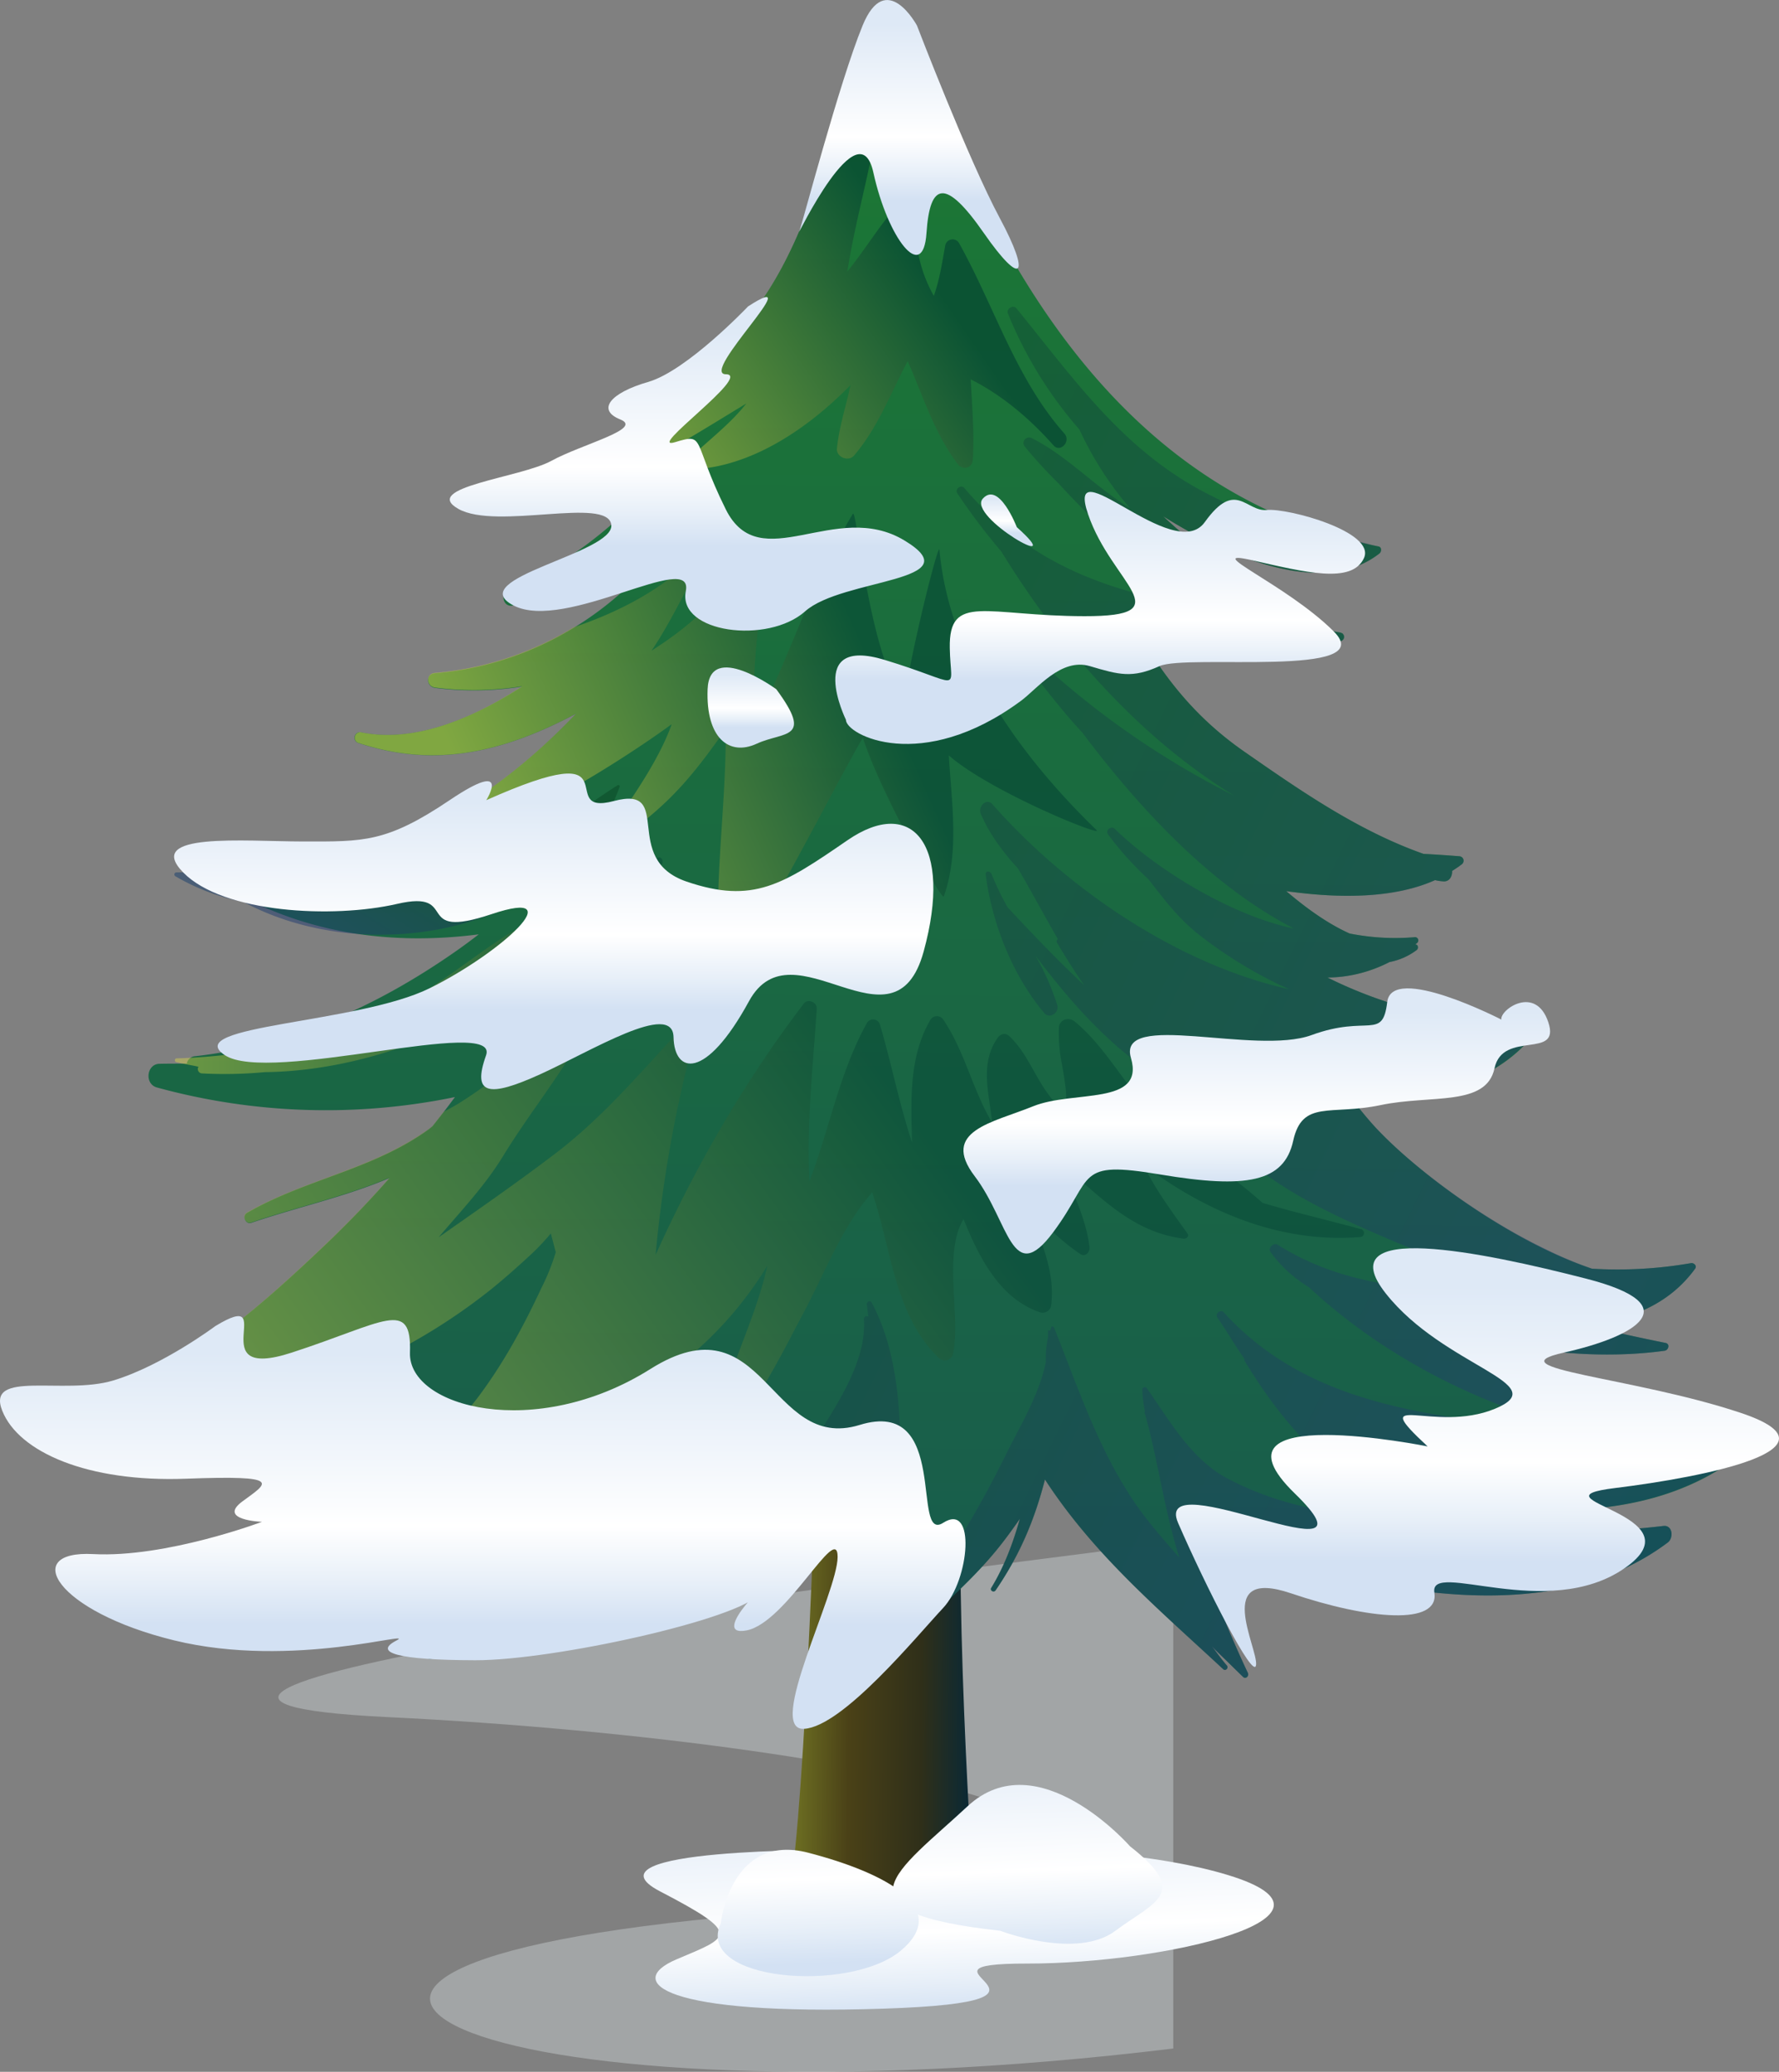 <svg xmlns="http://www.w3.org/2000/svg" xmlns:xlink="http://www.w3.org/1999/xlink" viewBox="0 0 636.55 741.38"><rect x="0" y="0" width="636.55" height="741.38" fill="#808080" stroke="none"/><defs><style>.cls-1{isolation:isolate;}.cls-2{fill:#d5dce0;}.cls-10,.cls-2,.cls-8,.cls-9{opacity:0.4;}.cls-2,.cls-3{mix-blend-mode:multiply;}.cls-3{fill:url(#linear-gradient);}.cls-4{fill:url(#linear-gradient-2);}.cls-5{fill:url(#linear-gradient-3);}.cls-11,.cls-6{opacity:0.5;}.cls-6,.cls-7,.cls-8,.cls-9{mix-blend-mode:screen;}.cls-6{fill:url(#linear-gradient-4);}.cls-7{opacity:0.6;fill:url(#linear-gradient-5);}.cls-8{fill:url(#linear-gradient-6);}.cls-9{fill:url(#linear-gradient-7);}.cls-10{fill:url(#linear-gradient-8);}.cls-11{fill:url(#linear-gradient-9);}.cls-12{fill:url(#linear-gradient-10);}.cls-13{fill:url(#linear-gradient-11);}.cls-14{fill:url(#linear-gradient-12);}.cls-15{fill:url(#linear-gradient-13);}.cls-16{fill:url(#linear-gradient-14);}.cls-17{fill:url(#linear-gradient-15);}.cls-18{fill:url(#linear-gradient-16);}.cls-19{fill:url(#linear-gradient-17);}.cls-20{fill:url(#linear-gradient-18);}.cls-21{fill:url(#linear-gradient-19);}.cls-22{fill:url(#linear-gradient-20);}</style><linearGradient id="linear-gradient" x1="341.58" y1="636" x2="344.97" y2="720.17" gradientTransform="translate(0.69 0.55) rotate(0.07)" gradientUnits="userSpaceOnUse"><stop offset="0" stop-color="#dee9f6"/><stop offset="0.64" stop-color="#fff"/><stop offset="0.85" stop-color="#e7eff8"/><stop offset="1" stop-color="#d3e1f3"/></linearGradient><linearGradient id="linear-gradient-2" x1="-2004.87" y1="3976.12" x2="-1939.87" y2="3976.12" gradientTransform="translate(2318.38 -3374.22) rotate(0.42)" gradientUnits="userSpaceOnUse"><stop offset="0" stop-color="#6d6f22"/><stop offset="0.3" stop-color="#4a4117"/><stop offset="0.7" stop-color="#2f2f19"/><stop offset="1" stop-color="#062838"/></linearGradient><linearGradient id="linear-gradient-3" x1="-1969.9" y1="4004.2" x2="-1969.9" y2="3390.4" gradientTransform="translate(2318.38 -3374.22) rotate(0.42)" gradientUnits="userSpaceOnUse"><stop offset="0.01" stop-color="#185b4e"/><stop offset="1" stop-color="#1c7933"/></linearGradient><linearGradient id="linear-gradient-4" x1="-2111.58" y1="3698.34" x2="-1973.77" y2="3636.19" gradientTransform="translate(2318.38 -3374.22) rotate(0.42)" gradientUnits="userSpaceOnUse"><stop offset="0" stop-color="#e5e244"/><stop offset="0.99" stop-color="#003e31"/></linearGradient><linearGradient id="linear-gradient-5" x1="-2088.9" y1="3571.51" x2="-1962.31" y2="3482.53" xlink:href="#linear-gradient-4"/><linearGradient id="linear-gradient-6" x1="-2170.91" y1="3950.25" x2="-1956.37" y2="3793.64" xlink:href="#linear-gradient-4"/><linearGradient id="linear-gradient-7" x1="-2227.9" y1="3735.57" x2="-2053.89" y2="3735.57" xlink:href="#linear-gradient-4"/><linearGradient id="linear-gradient-8" x1="-2127.81" y1="3712.61" x2="-1606.27" y2="3962.57" gradientTransform="translate(2318.38 -3374.22) rotate(0.42)" gradientUnits="userSpaceOnUse"><stop offset="0" stop-color="#074623"/><stop offset="0.71" stop-color="#233972"/><stop offset="1" stop-color="#024063"/></linearGradient><linearGradient id="linear-gradient-9" x1="-2132.88" y1="3663.35" x2="-2186.29" y2="3748.31" xlink:href="#linear-gradient-8"/><linearGradient id="linear-gradient-10" x1="245.35" y1="116.15" x2="245.35" y2="194.54" xlink:href="#linear-gradient"/><linearGradient id="linear-gradient-11" x1="197.81" y1="286.18" x2="197.81" y2="360.38" xlink:href="#linear-gradient"/><linearGradient id="linear-gradient-12" x1="449.46" y1="361.07" x2="449.46" y2="423.45" xlink:href="#linear-gradient"/><linearGradient id="linear-gradient-13" x1="393.24" y1="183.08" x2="393.24" y2="242.35" xlink:href="#linear-gradient"/><linearGradient id="linear-gradient-14" x1="268.24" y1="240.55" x2="268.24" y2="259.38" xlink:href="#linear-gradient"/><linearGradient id="linear-gradient-15" x1="359.84" y1="177.64" x2="359.84" y2="189.76" xlink:href="#linear-gradient"/><linearGradient id="linear-gradient-16" x1="324.6" y1="7.71" x2="324.6" y2="70.85" xlink:href="#linear-gradient"/><linearGradient id="linear-gradient-17" x1="172.68" y1="483.57" x2="172.68" y2="580.39" xlink:href="#linear-gradient"/><linearGradient id="linear-gradient-18" x1="528.6" y1="458.99" x2="528.6" y2="557.43" xlink:href="#linear-gradient"/><linearGradient id="linear-gradient-19" x1="365.36" y1="615" x2="368.73" y2="698.62" xlink:href="#linear-gradient"/><linearGradient id="linear-gradient-20" x1="290.05" y1="618.02" x2="293.42" y2="701.67" xlink:href="#linear-gradient"/></defs><title>Fichier 11</title><g class="cls-1"><g id="Calque_2" data-name="Calque 2"><g id="Calque_1-2" data-name="Calque 1"><path class="cls-2" d="M138.72,614.46c182.3,8.85,361.44,50.93,128.87,70.85C47,704.2,174.18,762.94,419.81,733.05V551.91C295,567.38-7.66,607.35,138.72,614.46Z"/><path class="cls-3" d="M299.41,662s-93.12-.71-63.17,14.85,24.74,16.25,5.81,24.3-4.74,20.22,73.89,17.65,2.68-16.2,51.69-16.15S488.3,685.92,439.47,671,299.41,662,299.41,662Z"/><path class="cls-4" d="M292.83,497.94s-3.61,128.1-9.36,172.94c0,0,18.75,25.39,65,7,0,0-8.19-116-3.28-173C345.15,504.92,327.31,476.72,292.83,497.94Z"/><path class="cls-5" d="M632.37,511.71c.71-.71.27-2.32-.9-2.14-4.81.67-9.71,1.49-14.48,2.3-22.8-1.25-45.1-7.17-64.4-20.2-5-3.35-10.52-7.14-16.23-11.32,20.69,4.76,42.22,5.39,59.29,3,1.39-.22,2-2.42.31-2.79-9.94-2-19.82-4.18-29.61-6.56,16-1.24,30.61-6.82,40.18-20,.79-1.07-.48-2.17-1.46-2A153.3,153.3,0,0,1,569.64,454c-27.93-9.34-59.79-32.25-76-49-2.81-2.88-5.34-5.94-7.86-9.07,23.05-2,50-8.31,63.13-26,2.37-3.23.27-9-4.21-7.39-2.52.85-5,1.55-7.55,2.28-2.29.26-4.56.39-6.8.47-18.29-1.08-38-6.85-55.35-15.49a48.85,48.85,0,0,0,22.18-5.54,23.44,23.44,0,0,0,9.71-4.29c.75-.53.59-2.06-.48-2,.21-.23.53-.39.73-.62a1.17,1.17,0,0,0-.79-2,83.15,83.15,0,0,1-23.46-1.31c-8.12-3.66-15.67-9.23-22.66-15.15,19.11,2.7,38.62,2.59,53.25-3.95a16.64,16.64,0,0,0,2.74.43c2.32.33,3.47-1.72,3.36-3.72a36.73,36.73,0,0,0,3.42-2.34,1.6,1.6,0,0,0-.81-2.91c-3.92-.31-8.25-.61-12.84-.85-23.36-8.23-44.2-22.69-64.58-36.9-15.43-10.84-25.63-23.16-34.28-36.9,25,4.94,52,3.25,69.35-2.38a1.54,1.54,0,0,0,.83-2.32c-.1,0-.1-.1-.12-.17-.16-.24-.41-.29-.65-.43l-.07,0h0c-.17-.05-.2-.15-.33-.11l-.66-.11c-18.43-3.2-36-19.76-50.48-31-4.25-3.33-8.29-6.88-12.11-10.45,26.38,16.48,58.15,28.35,77.38,13.23.74-.64.82-2.22-.38-2.47C399.63,176.88,352.51,91.32,324,4.74c-1.31-3.9-7.5-4.58-8.4.06-.33,2-.56,4-.82,5.9a6,6,0,0,0-7.6,3.76C295.33,56,282.5,125.74,232,136.64c-1.1.25-.62,1.82.48,1.7,8.19-1.24,16.55-4.72,24.64-9.81-21,22.18-50.82,48.44-81.18,49.47-2.54.13-2.49,4.07,0,4.12,21.84.58,41.59-3.31,60-11.58-15,17.22-33.19,31.68-53.81,40.38-3.39,1.44-2.11,6.67,1.56,5.74,22-5.56,43.13-15.59,60.66-30.53h0c-1.76,2.73-3.56,5.54-5.53,8.12-1.86,2.21-3.74,4.4-5.51,6.67-19.95,23-47.62,37.54-77.71,40-3.34.27-3.15,4.8.06,5.25a109.05,109.05,0,0,0,31.13-.48C168.93,257.33,147.78,266,128.92,262a2,2,0,0,0-.94,3.8c28.25,9.46,52.83,3,78.21-10.46-31.07,32.56-69.09,55.57-117.85,53.52-2.12-.12-3.25,2-3.14,3.79-3.34-.38-5.32,4.45-2.13,6.24,27.58,15.56,58,19.37,88.23,15.46-3,2.32-6,4.54-9,6.61-28,19.46-58.81,33.18-92.46,37a3.25,3.25,0,0,0-3,2.65c-3.26,0-6.44,0-9.64.06-4.77-.05-5.6,7.21-1.08,8.47a228.7,228.7,0,0,0,106.66,3.44c-2.58,3.53-5.27,7-8,10.43-.55.48-1.12.93-1.74,1.38-19.78,14.2-43.87,17.62-64.68,29.64-1.82,1.1-.49,4.2,1.51,3.57,16.53-5.64,33.49-9.25,49.53-16.07-7,8-14.43,15.71-22.31,23.26C93.8,467,59.31,498.51,27.34,502a4.25,4.25,0,0,0-3.83,3.88,65.42,65.42,0,0,1-12.78-6c-2.32-1.42-5.18,1.56-3.72,3.88,15.4,24,59.05,22.68,83.52,21.22a201,201,0,0,0,45.06-8.22c-11.88,8.73-26.07,14.6-39.16,20.34-2.4,1-1.48,5,1.13,4.14,5.37-1.82,10.82-3.63,16.19-5.45-23,15.41-50,24.32-77.13,27.25a5.59,5.59,0,0,0-1.06.32c-2.27-.64-4.59-1.14-6.84-1.94-2.41-.8-3.55,2.74-1.58,4.07,52.64,35.37,127.35,25.91,181.53-9.88-7.44,7.92-15.48,15.1-25.88,18.22a2.23,2.23,0,0,0-1.35,3c-9.3,2.64-18.72,5.33-28.13,8.74-4,1.42-3.53,8.55,1.12,8,34.22-4,69.37-6.5,100.34-23.15A181.41,181.41,0,0,0,288.4,547a245.5,245.5,0,0,1-22.59,30.4.79.79,0,0,0,1.16,1.07c16.25-16.62,34.9-34.27,45.67-55.77-.56,6.42-1.1,12.85-2,19.12-2.33,17.31-2.66,37.78-9.33,54.76a155.12,155.12,0,0,1-10.55,17c-.54.61-.1,1.93.85,1.57,10.93-4.23,17.31-10.64,25-19.7,12.9-15.05,28.79-26.57,41.14-42.2,2.38-3,4.79-6.32,7.17-9.76-2.5,8.91-5.74,17.39-10.21,24.68-.67,1,.92,1.89,1.56.88,8.71-12.73,13.91-25.2,17.63-39.61,17.47,26.84,40.25,46,63.77,67.87.86.8,2.07-.43,1.3-1.35-1.9-2.19-3.51-4.54-5.32-6.78q5.47,5.4,11.11,10.88c.94,1,2.31-.3,1.72-1.46a393.39,393.39,0,0,1-19.94-51.43C480,567.38,551,586.28,596.73,552c2.21-1.64,1.79-6.37-1.6-5.94-4.71.56-9.59,1-14.67,1.37a114.15,114.15,0,0,1-38.12-7.59c30.53,2.33,60.5-2.19,82.92-21.35a63.45,63.45,0,0,0,6.82-4.06,1.2,1.2,0,0,0-.23-2.13A5.16,5.16,0,0,0,632.37,511.71Z"/><path class="cls-6" d="M128,265.77c28.25,9.46,52.83,3,78.21-10.46-12,12.51-25,23.67-39.26,32.5A151.74,151.74,0,0,1,145,299.06c4.29-.56,8.46-1.23,12.4-1.86a168.2,168.2,0,0,0,36.84-9.91c11.61-4.77,35.87-20.55,46.1-28.15-7.36,21.12-32.32,50.07-30,48.64,26.57-16.53,35.24-27,49.33-46.87.25,28.34-4.65,56.69-2,85,.27,2.81-1.88,8.76.22,6.8,9-8.61,45.57-80.61,50.86-88.65,6.67,20.52,28.34,58.5,28.95,56.74,5.64-16,2.79-33.63,1.79-50.49,14.79,13,55.84,29.58,52.82,26.69-26.94-26.12-52.6-61-56.16-100.22-.29-3.17-10,35.45-12.74,54.41-13.06-19.14-16.75-69.9-18.28-67.26-14.21,23.41-22,50-34.5,74.31-3.6-19.19,5.84-64.69,3.54-62.78-7.74,6.45-14.14,14.07-21,21.39-5.94,6.35-12.89,11.39-20.05,16,8.61-12.45,22.57-42.22,21.35-40.65-11.45,15.46-29.9,25.8-49.44,32.36a113.4,113.4,0,0,1-13.8,7.15,111.94,111.94,0,0,1-35.61,9.08c-3.34.27-3.15,4.8.06,5.25a109.05,109.05,0,0,0,31.13-.48C168.93,257.33,147.78,266,128.92,262A2,2,0,0,0,128,265.77Z"/><path class="cls-7" d="M176,182.12c.71,0,1.34-.06,2-.06,1-.34,2.06-.53,3-.89a3.46,3.46,0,0,0,1.6.23c30.39-2.61,58.2-21.13,84.43-37-4.92,6.31-11.61,11.67-17.18,16.74-2.25,2.07-.47,6.85,2.68,6.4,19.27-2.55,37.59-15.23,51.78-29.71-1.58,7.54-4.06,14.81-4.84,22.64-.31,3.19,4.19,4.86,6.13,2.53,8.55-10,13.07-22.26,19.17-33.76,5.63,12.66,9.42,25.56,17.88,36.78,1.71,2.34,5.23,1.68,5.44-1.54.57-9.66-.29-19.16-.77-28.74,11.23,5.65,21.26,14.16,29.61,23.61,2.44,2.8,6.37-1.38,3.94-4.19-17.44-19.64-25-45.4-37.69-68.13a2.67,2.67,0,0,0-4.93.68c-1.14,6.16-2,12.29-4.12,18.15-5.48-9.65-6.94-19.67-7.08-31.32a2.94,2.94,0,0,0-5-2.11C315,80.06,309.72,89.14,303.2,97.15c2.85-18.7,8.53-36.72,11-55.5a341.34,341.34,0,0,0,2.86-39.33,3.82,3.82,0,0,0-1.47,2.48c-.33,2-.56,4-.82,5.9a5.3,5.3,0,0,0-3.72.11,5.58,5.58,0,0,0-3.88,3.65C295.33,56,282.5,125.74,232,136.64c-1.1.25-.62,1.82.48,1.7,8.19-1.24,16.55-4.72,24.64-9.81-11.31,11.92-25.22,25.11-40.4,34.85-12.81,8.21-26.52,14.07-40.38,14.59a.86.86,0,0,1-.4,0,1.94,1.94,0,0,0-1.43.77C173.62,179.94,174.08,182.1,176,182.12Z"/><path class="cls-8" d="M486.74,439.79c-12.16-3.32-23.8-6-35-9.35-11.45-10.34-24.57-18.26-36-28.57-12-10.78-19.05-26.31-31.18-36.31-2.16-1.8-5.73-.75-5.68,2.52A56.87,56.87,0,0,0,380,381c1,6,4.77,24.41-5.5,9.75-4.71-6.68-7.35-14.28-13.32-19.93-1.37-1.36-3.21-.89-4.24.61-6.47,9.28-3,19.85-1.91,30.37-7-11.68-9.75-25.36-17.44-36.83a2.72,2.72,0,0,0-4.69,0c-7.73,13.26-6.94,28.74-6.56,43.87-4.58-13.79-7.28-28-11.47-42.13a2.54,2.54,0,0,0-4.71-.55c-9.83,17.65-13.33,37.78-20.54,56.51-1.05-20.56,1.28-41,2.62-61.69.19-2.27-3.12-3.77-4.57-1.92-21.21,27.8-38.63,58-53.09,90a464.69,464.69,0,0,1,14.17-78.89c.75-2.63-2.63-4.65-4.46-2.66-14.9,16-28.61,32.43-46,45.59-13.52,10.28-27.45,19.93-41.35,29.67,8-9.47,16.45-18.25,23.12-29.15,10.62-17.41,24.51-33.6,32.94-52.19.74-1.52-.89-3.92-2.58-2.56C194.94,371,180.62,384.58,163.89,395c-1.72,1-3.54,2-5.28,2.93-1.29,1.7-2.55,3.37-3.88,5-.55.48-1.12.93-1.74,1.38-.77.57-1.69,1-2.52,1.61-19.32,12.79-42.24,16.57-62.16,28-1.82,1.1-.49,4.2,1.51,3.57,16.53-5.64,33.49-9.25,49.53-16.07-7,8-14.43,15.71-22.31,23.26C97.76,463.15,70.73,488,43.85,498a70.18,70.18,0,0,1-16.51,4,6.62,6.62,0,0,0-.91.25c35.07,10.17,77-.34,108.19-15.22a211.34,211.34,0,0,0,40.88-25.48c4.79-3.85,9.33-7.91,13.85-12.06a80.13,80.13,0,0,0,7.74-8.12l1.77,6.73a78.66,78.66,0,0,1-5.09,12.7c-6.5,13.94-13.77,27.36-23,39.54-10.85,14.34-24.73,25.8-36.05,39.7a2.73,2.73,0,0,0,3.82,3.89c24.15-20.6,55.66-28.07,83.28-42a131.91,131.91,0,0,0,52.74-49c-4.13,18.95-13.93,36.46-17.76,55.59-.6,2.85,2.82,5.26,5,3,11-12.34,17.93-27.13,25.71-41.69,7.41-13.87,14-31.33,24.58-43.13,6.86,20.12,8,44.16,23.89,59.28a3,3,0,0,0,5-1.43c2.9-13.15-3.65-36.06,3.78-48.27,5.64,13.91,13.13,28.62,27.56,33.38a3.11,3.11,0,0,0,3.75-2.24c1.72-12.68-4-23.28-7.39-34.84,5.45,6,11.07,11.6,17.9,16.19,1.86,1.23,3.55-.86,3.25-2.68-.93-6.91-3.15-12.86-5.77-19.23-5.13-12.63-3-9.31,5.21-2.15,10.55,9.27,20.26,16.71,34.2,18.54,1,.14,2.18-.85,1.41-1.86-5.75-8.09-11.51-15.78-15.77-24.63,22.54,17,49.07,28.14,77.36,25.92A1.44,1.44,0,0,0,486.74,439.79Z"/><path class="cls-9" d="M235.15,307.1c-2.68,2-5.35,4-7.93,6a244,244,0,0,1-21.79,12.45c8.66-5.09,17.19-10.31,25.18-17,.26-.21,0-.68-.41-.51-11.92,8.62-25.13,14.24-38.26,20.63-13.88,6.64-25.24,16.75-38.28,25-13.95,8.84-29.19,14.53-45,18.84-7.25,2-15.13,2.84-22.75,4.36-7.48,1-15,1.61-22.7,1.87-.73-.05-.89,1.09-.19,1.32,2.63.67,5.36,1.08,8,1.67a1.56,1.56,0,0,0,1.16,2.38,153.46,153.46,0,0,0,22.55-.45c53.45-.62,109.24-33.52,142-74.31C237.77,308.18,236.47,306.07,235.15,307.1Z"/><path class="cls-10" d="M632.37,511.71c.71-.71.27-2.32-.9-2.14-4.81.67-9.71,1.49-14.48,2.3-16.34-.91-32.39-4.25-47.27-10.82a106.38,106.38,0,0,1-17.13-9.38c-5-3.35-10.52-7.14-16.23-11.32,20.69,4.76,42.22,5.39,59.29,3,1.39-.22,2-2.42.31-2.79-9.94-2-19.82-4.18-29.61-6.56,12.09-.92,23.44-4.42,32.47-11.78a44.45,44.45,0,0,0,7.71-8.21c.79-1.07-.48-2.17-1.46-2A153.3,153.3,0,0,1,569.64,454a143.4,143.4,0,0,1-16.57-7c-23.13-11.1-46.35-28.51-59.39-42-2.81-2.88-5.34-5.94-7.86-9.07,21.95-1.92,47.25-7.82,61-23.71.69-.76,1.5-1.48,2.11-2.27,2.37-3.23.27-9-4.21-7.39-2.52.85-5,1.55-7.55,2.28-2.29.26-4.56.39-6.8.47-18.29-1.08-38-6.85-55.35-15.49,1.74,0,3.47-.14,5.16-.3a50.89,50.89,0,0,0,13.61-3.69,32.69,32.69,0,0,0,3.41-1.55,23.44,23.44,0,0,0,9.71-4.29c.75-.53.59-2.06-.48-2,.21-.23.53-.39.73-.62a1.17,1.17,0,0,0-.79-2,83.15,83.15,0,0,1-23.46-1.31c-8.12-3.66-15.67-9.23-22.66-15.15q1.32.18,2.67.3c18.27,2.36,36.62,2.08,50.58-4.25a16.64,16.64,0,0,0,2.74.43,2.75,2.75,0,0,0,2.75-1.24,4.12,4.12,0,0,0,.61-2.48,36.73,36.73,0,0,0,3.42-2.34,1.6,1.6,0,0,0-.81-2.91c-3.92-.31-8.25-.61-12.84-.85-12.9-4.55-25.06-11-36.81-18.27-9.46-5.92-18.64-12.28-27.77-18.63-15.43-10.84-25.63-23.16-34.28-36.9,21.58,4.29,44.72,3.6,61.81-.32,2.68-.63,5.24-1.29,7.54-2.06a1.54,1.54,0,0,0,.83-2.32c-.1,0-.1-.1-.12-.17-.16-.24-.41-.29-.65-.43l-.07,0h0c-.17-.05-.2-.15-.33-.11l-.66-.11c-18.43-3.2-36-19.76-50.48-31-4.25-3.33-8.29-6.88-12.11-10.45,26.38,16.48,58.15,28.35,77.38,13.23.74-.64.82-2.22-.38-2.47-2.27-.45-4.34-1.15-6.6-1.65a6.38,6.38,0,0,0-.67.41,59.93,59.93,0,0,1-7.54-.82c-15.74-2.76-31.95-9.39-46.16-16.67-30.13-15.34-47.65-40.76-68.63-66.51-1.11-1.39-3.74.16-3,1.92a146.45,146.45,0,0,0,25.58,41.49,120.59,120.59,0,0,0,18,28.06c-1.75-1.08-3.5-2.21-5.19-3.43-9.85-7-19.21-16.28-30-21.63a2,2,0,0,0-2.27,3.21c3.81,4.64,7.79,8.91,12,13.09,16.39,17.78,33.63,33.09,53.88,44a126.72,126.72,0,0,1-15.32-2.2C388.6,209,364.43,197.52,345,174.57c-1.17-1.33-3.49.51-2.44,2a228.6,228.6,0,0,0,15.75,20.82c21.88,35.62,50.08,66.94,83.34,87.37a304,304,0,0,1-72.13-50.41c-1.91-1.78-4.35.84-2.74,2.83,7,9,13.33,17.3,20.43,24.9,20.62,27.4,46,54.78,75.74,70.17l-.08,0c-21.4-4.41-48.33-20.37-64-35.66-1.21-1.18-3.47.47-2.4,2a116.76,116.76,0,0,0,14.42,16c5.5,7,10.39,13.75,18,19.79A157.1,157.1,0,0,0,461.27,354c-39.24-8.71-79.15-35.53-106.09-66.12-2.21-2.55-5.4.77-4.22,3.4,3,7,7.74,13.45,13.26,19.45,4.94,8.43,9.49,17,14.34,25.39a.79.79,0,0,0-.4,1.14c3.13,5.25,6.3,10.34,9.78,15.3-9.53-8.91-18.53-18.36-27.41-27.88a105.53,105.53,0,0,1-5.79-12c-.43-1.08-2.21-1.05-2.05.21,2.26,17.59,9.68,36.33,21,49.65,1.85,2.23,5.39-.13,4.62-2.86a88.78,88.78,0,0,0-7.8-17.66c8.91,11.71,18,22.64,29.66,32.84a133,133,0,0,0,17.11,12.46c8.15,8.39,16.53,16.52,25.27,24.55C458,426.15,477.32,435,496.26,443.15c18.24,7.83,38,14.16,58.21,17.42-33,2.56-69.16,2.72-97.26-15.13-1.52-.92-3.73,1.14-2.54,2.68a46.1,46.1,0,0,0,13.67,12.48c21.25,19.88,48.37,35.48,75.17,44.66,7.83,2.72,16,5.36,24.36,7.81-46.31-5.93-96.36-6.5-130-43.45-1.1-1.22-3.21.44-2.27,1.88,3,4.28,6.17,9.74,9.68,14.79a.92.92,0,0,0,.08.69c16.5,27.51,36.49,46,61.93,56.81-5.86-.19-11.67-.44-17.49-1-17.29-1.48-35-5.44-50.44-13.65-13-6.76-20.73-20.57-29-32.34a.88.88,0,0,0-1.63.5,45.38,45.38,0,0,0,.95,7.74.53.53,0,0,0-.11.54c4.37,14.92,6.91,34.29,12.39,51.79-3.23-3.71-6.5-7.4-9.63-11.27-17.21-20.82-25.28-46.32-35.16-71-.16-.43-.81-.7-1-.17s-.25.85-.4,1.32c-.29-.34-.86-.3-.78.2,0,.75,0,1.46,0,2.17a34.73,34.73,0,0,0-.77,8.72c-2.25,11.33-8.84,22.34-13.77,32.13a379.19,379.19,0,0,1-19.4,34.9A196.11,196.11,0,0,1,312.7,588.6a127.73,127.73,0,0,0,8-36.76c1.73-26.9,4.27-61.41-8.81-85.72-.53-1-1.92-.26-1.74.81.25,1.33.34,2.75.55,4.15-.82-.26-1.67.05-1.58,1.17,1.1,16.71-12.67,34.82-21,48.48-9.58,15.75-23.93,28.08-39.28,37.4-16.2,9.86-34.26,17-52.86,22,25.17-17.8,44.17-43.72,53.3-76.3a1.14,1.14,0,0,0-2.08-.92c-2.73,4.62-5.65,9.25-8.78,13.83a3.16,3.16,0,0,0-4.73-1.48c-34.8,21.58-68.75,40.27-108.57,50.1-21.89,5.41-44.55,4.13-66.48.12-4.48-.9-9.15-2.22-13.84-3.49-2.81.37-5.5.8-8.23,1a5.59,5.59,0,0,0-1.06.32c-2.27-.64-4.59-1.14-6.84-1.94-2.41-.8-3.55,2.74-1.58,4.07,2.37,1.64,4.9,3,7.35,4.46,50.47,29,118.06,20.33,169.27-11.37-.51.53-1,1-1.55,1.53A97.12,97.12,0,0,1,184.72,573c-.66.25-1.26.59-1.93.82-.44.08-.57.43-.77.68-3.47,1.85-7.07,3.66-10.71,5.22-6,1.78-12,3.65-18,5.83a4.06,4.06,0,0,0-2.15,1.87c-1.35,2.57-.25,6.56,3.27,6.14,29.07-3.41,58.79-5.8,86.11-16.68a125,125,0,0,0,14.23-6.47A181.41,181.41,0,0,0,288.4,547a245.5,245.5,0,0,1-22.59,30.4.79.79,0,0,0,1.16,1.07c15.56-15.95,33.27-32.77,44.15-53.13-.46,7.58-.87,15-1.14,22.36-.78,6.73-1.42,14-2.36,21.13-1.19,9.55-2.94,19.08-6.31,27.75a155.12,155.12,0,0,1-10.55,17c-.54.61-.1,1.93.85,1.57,10.93-4.23,17.31-10.64,25-19.7,9.38-11,20.32-20.06,30.35-30.2a150.62,150.62,0,0,0,10.79-12c2.38-3,4.79-6.32,7.17-9.76-2.5,8.91-5.74,17.39-10.21,24.68-.67,1,.92,1.89,1.56.88,8.71-12.73,13.91-25.2,17.63-39.61,17.47,26.84,40.25,46,63.77,67.87.86.8,2.07-.43,1.3-1.35-1.73-1.94-3.17-4-4.76-6.09,1.53,1.49,3.09,3,4.7,4.39,1.93,1.94,3.87,3.83,5.85,5.8a1,1,0,0,0,1.17.16,1.2,1.2,0,0,0,.55-1.62,396,396,0,0,1-18.38-46.76c-.57-1.55-1.11-3.07-1.56-4.67C480,567.38,551,586.28,596.73,552c2.21-1.64,1.79-6.37-1.6-5.94-4.42.53-9.09,1-13.86,1.35a3.78,3.78,0,0,0-2.4-1.29c-6.6-.73-13.19-1.11-19.86-1.35a130.55,130.55,0,0,1-16.67-4.93c28.57,2.17,56.48-1.8,78.36-17.94,1.54-1.14,3.1-2.12,4.56-3.41a63.45,63.45,0,0,0,6.82-4.06,1.2,1.2,0,0,0-.23-2.13A5.16,5.16,0,0,0,632.37,511.71Z"/><path class="cls-11" d="M221,281c-5.21,3.28-10,6.67-14.73,10.08-17.91,9-37.17,14-56.76,17.92-29,5.89-57.23,2.65-86.46,3.19a.74.74,0,0,0-.35,1.34,78.35,78.35,0,0,0,24.5,9.25c44.24,23.88,115.68,11.76,134.52-41.27C221.91,281.12,221.3,280.78,221,281Z"/><path class="cls-12" d="M267.67,109.65s-21.84,23-35.68,27-18.5,10.07-10.06,13.44-13.59,8.78-24.66,14.83S150.35,174.36,164,182.1s53.46-4.55,54.73,5.69-53.52,19.22-35,28.87,64.64-20.14,61.66-5.14,29.39,19.12,42.7,7.24,60.23-10.47,35.51-25.37-51.68,13.53-63.93-11.17-7-27.39-18.09-24,27.85-24.27,18.15-24.29S290.51,94.84,267.67,109.65Z"/><path class="cls-13" d="M174,286.34s9.53-15.26-13.12,0-30.83,14.8-52.31,14.78-57.27-3.43-43,11.1,53.47,16.56,76.55,11.23,4.81,13.36,33.83,3.65,3.49,13.85-22.22,26.54-89.11,13.22-73.37,23.89,98.67-14.16,93.56.11,1,15.11,19.25,6.84S240.74,358,241,371.12s11.39,15.78,27-12.84,51.94,20.66,62.49-17.76-4.12-55.76-27.24-39.85-33.78,22.92-57.59,14.8-4.07-34.64-26-28.83S228.3,262.11,174,286.34Z"/><path class="cls-14" d="M537.19,364.84s-39.16-20.16-40.82-6.27-6.86,4.41-27.05,11.82-69.71-9-64.65,8.2S384.1,390,369.6,395.9s-33.19,8.76-20.84,25,13.21,40,28.09,20.05,7.61-25.82,38.34-20.66,44.27,2.79,47.53-12.05,13.34-9,31.3-12.79,37.78.65,40.73-13.16,23.76-3,19.26-16.48S536.71,361.22,537.19,364.84Z"/><path class="cls-15" d="M339.84,231.88c-.35-19.84,13-11.43,48.21-11.38S397.82,209,389.32,184s30.68,18.33,41.76,2.85,14.74-3.61,22.23-4.35,39,7.77,34.74,17.19-21.16,5.06-40.09.78,12.42,8.68,29.27,25.48-52.59,8-62.37,12.43-14.46,3.08-24.87,0-18.92,8.22-24.77,12.48c-35.49,26.18-62.54,12.13-62.54,6.71,0,0-14.74-30.11,13.82-21.44S340.15,248.38,339.84,231.88Z"/><path class="cls-16" d="M277.78,246.65s-23.93-17.56-24.59,0,7.77,24,17.55,19.49S291.23,264.92,277.78,246.65Z"/><path class="cls-17" d="M363.83,188.65s-6.4-16.67-12.17-10.21S383.52,206.2,363.83,188.65Z"/><path class="cls-18" d="M328.11,9.16s-11.05-20.58-19.47,0S287.2,79.79,286,82.76s21.34-44.61,26.51-21,17.79,39.82,19,21.62,6.81-19.71,20.51,0,16.92,15.54,5.69-5.38S328.11,9.16,328.11,9.16Z"/><path class="cls-19" d="M77.05,474.53S58.13,488.68,40.52,494-5.08,490,.8,504.82s30.59,25.65,65.75,24.33,29.3,1.39,20.19,8.12,7,7.31,7,7.31-34.36,12.93-60.39,11.54-13.54,20.5,29,30.89,87.56-4.14,79.4.1.29,6.94,28.3,7,94.69-14.7,101.64-23.75-18.89,15.76-4.59,13.08,32.63-39.12,32.61-26.3-25.83,62.28-12,61.51,40.24-33.08,49.75-43.24,11.77-38,.06-30.5,2.64-45.06-29.93-35-33.82-45.86-74.9-20-86.65,13.72-86-5.88-9.11-10.8-42.33,0S100.79,460.13,77.05,474.53Z"/><path class="cls-20" d="M510.82,517.59S429,501.07,463.25,534.38,411.8,522.54,421.55,545s27.18,56.88,27.89,50.79-15.55-35.12,12.46-25.64,53.2,11.6,51.33-.26,40.26,10.52,68.1-8.73-35.43-24.74-3.46-28.67,83.42-14.06,45-26.9-89-15.86-63.32-21.57,45.1-16.93,8-26.46-92.49-21-71.67,5.33,60.75,32.26,39,41.24S488.46,496.83,510.82,517.59Z"/><path class="cls-21" d="M404.34,660.69s-33-37.72-58.16-14.3-49.5,37.75,11.71,44.53c0,0,27.28,10.44,41.22,0S426,677.68,404.34,660.69Z"/><path class="cls-22" d="M257.92,688.13s3.5-32.37,31.3-25.14,51.39,19.87,33,35.12S248.31,708.93,257.92,688.13Z"/></g></g></g></svg>